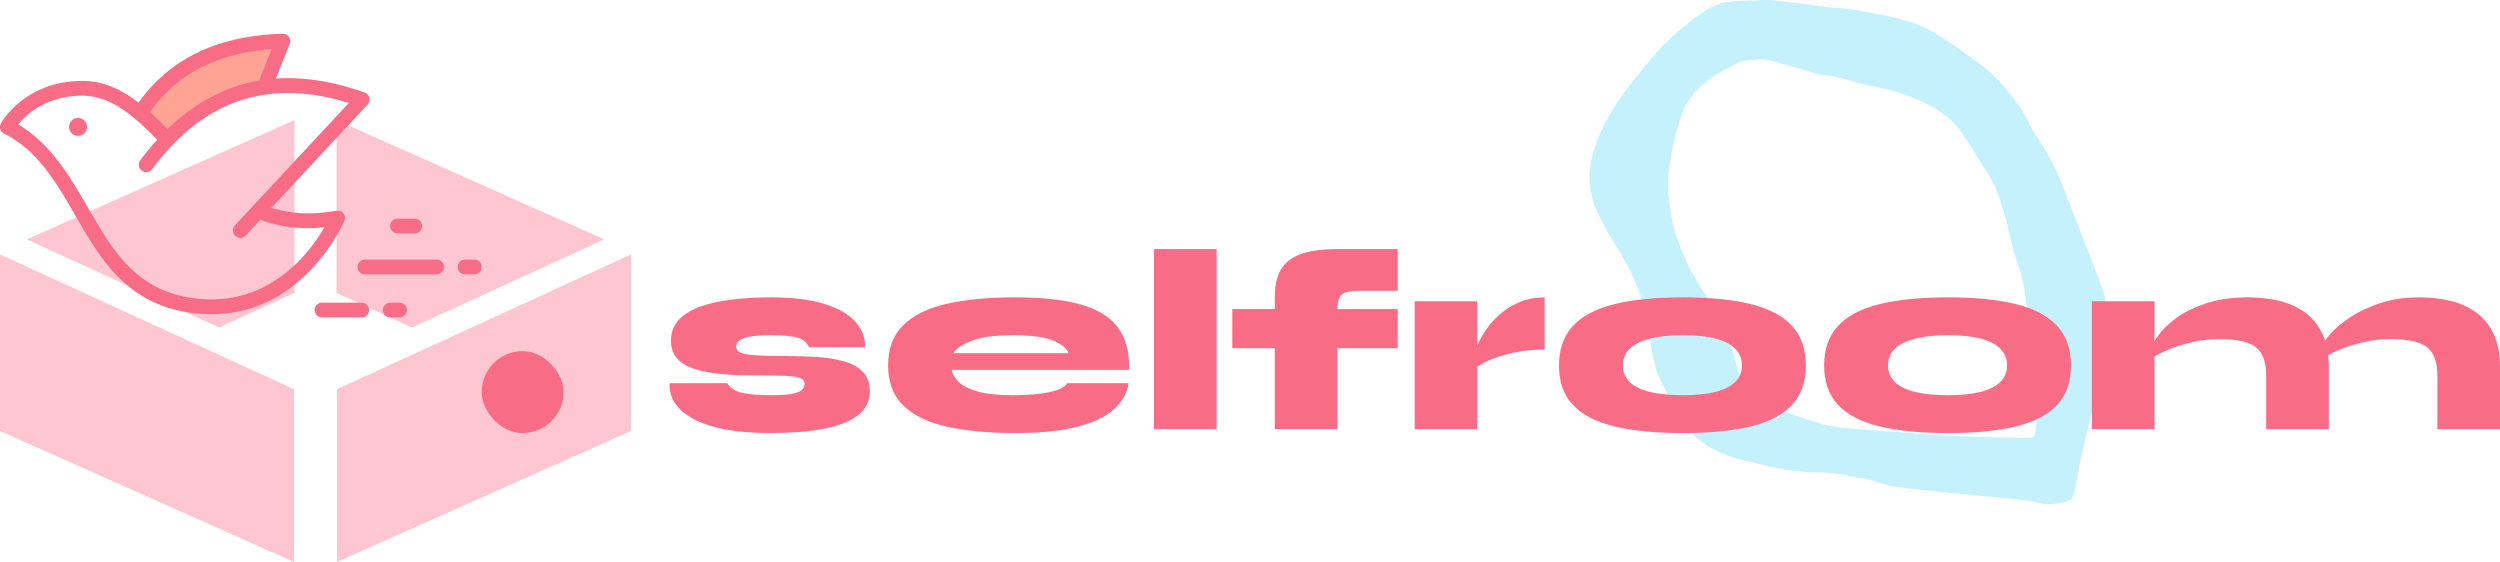 <svg viewBox="402 299.698 519 116.664" width="5000" height="1123.931" xmlns="http://www.w3.org/2000/svg" xmlns:xlink="http://www.w3.org/1999/xlink" preserveAspectRatio="none"><defs></defs><style>.aa50jZKemua0filter-floo {flood-color:#C5F1FC;flood-opacity:0.5;}.ahRLK7x-CCfillColor {fill:#F96C85;fill-opacity:1;}.aIvBcOjHIt0filter-floo {flood-color:#FFA495;flood-opacity:0.5;}.aJDeYnccIEcolors-0 {fill:#F96C85;fill-opacity:1;}.aXBgYIN3rKcolors-0 {fill:#C5F1FC;fill-opacity:1;}.companyName {fill:#F96C85;fill-opacity:1;}.icon1 {fill:#FFA495;fill-opacity:1;}.icon2 {fill:#F96C85;fill-opacity:1;}.icon3 {fill:#FFCBA7;fill-opacity:1;}.icon3-str {stroke:#FFCBA7;stroke-opacity:1;}.icon4 {fill:#FFE4F3;fill-opacity:1;}.icon5 {fill:#FFDE6C;fill-opacity:1;}.icon6 {fill:#FF8F59;fill-opacity:1;}.icon7 {fill:#C5F1FC;fill-opacity:1;}.icon8 {fill:#EABEF1;fill-opacity:1;}.shapeStroke-str {stroke:#FFA495;stroke-opacity:1;}</style><defs>
      <filter
        x="402"
        y="324.638"
        width="131"
        height="91.724"
        id="a50jZKemua"
        filterUnits="userSpaceOnUse"
        primitiveUnits="userSpaceOnUse"
        color-interpolation-filters="sRGB">
        <feMerge><feMergeNode in="SourceGraphic" /></feMerge>
      </filter>
      <filter
        x="402"
        y="299.698"
        width="519"
        height="116.664"
        id="global"
        filterUnits="userSpaceOnUse"
        primitiveUnits="userSpaceOnUse"
        color-interpolation-filters="sRGB">
        <feColorMatrix
                        type="matrix"
                        values="0.333 0.333 0.333 0 0 0.333 0.333 0.333 0 0 0.333 0.333 0.333 0 0 0 0 0 1 0"/>
      </filter></defs><g filter="url(#global)"><g opacity="1" transform="rotate(0 732 299.698)">
<svg width="107.804" height="104.664" x="732" y="299.698" version="1.1" preserveAspectRatio="none" viewBox="19.997 22.409 160.001 155.34">
  <g transform="matrix(1 0 0 1 0 0)"><g><path d="M178.943 115.1c-.19-1.463-.652-2.917-1.172-4.307-1.793-4.798-3.658-9.569-5.512-14.344-2.635-6.79-5.19-13.615-7.974-20.344-1.168-2.823-2.781-5.471-4.297-8.139-1.008-1.774-2.273-3.401-3.296-5.167-1.263-2.179-2.215-4.557-3.619-6.634-3.822-5.658-8.247-10.791-13.853-14.8-1.439-1.03-2.832-2.127-4.292-3.126-5.619-3.848-11.222-7.832-17.889-9.614-5.213-1.393-10.562-2.309-15.884-3.251-2.761-.489-5.599-.521-8.391-.855-6.039-.723-16.839-2.354-19.813-2.079-4.658.432-9.608-.209-13.951 1.522-5.956 2.374-15.807 11.667-17.745 13.91-3.838 4.442-7.575 8.995-11.04 13.732-4.019 5.493-7.275 11.399-9.168 18.062-1.859 6.544-1.208 12.756 1.627 18.737 1.816 3.831 4.041 7.485 6.277 11.098 5.037 8.14 8.395 16.839 9.591 26.384.626 4.998 1.324 10.037 3.737 14.586 2.181 4.112 4.235 8.318 6.758 12.216 4.08 6.303 10.479 9.337 17.442 11.347 1.254.362 2.565.526 3.835.842 5.715 1.422 11.456 2.755 17.361 3.001 4.102.171 8.207.062 12.228 1.158 1.694.462 3.491.534 5.201.948 3.261.79 6.447 2.04 9.746 2.488 7.299.991 14.648 1.619 21.98 2.366 4.649.473 9.307.851 13.952 1.355 2.413.261 4.855.514 7.197 1.109 3.124.794 6.11.458 9.105-.421 1.278-.375 1.984-1.248 2.246-2.6 1.03-5.321 2.003-10.657 3.224-15.936 1.134-4.906 2.566-9.744 3.848-14.616.803-3.055 1.702-6.094 2.314-9.188.489-2.467.4-5.052.939-7.504.902-4.083-.201-7.983-.712-11.936zM69.292 143.604a26.669 26.669 0 0 1-4.164-9.126c-1.684-6.866-4.593-13.163-8.227-19.182-2.509-4.157-5.294-8.213-7.229-12.632-1.928-4.402-3.738-8.936-4.464-13.8-.637-4.264-1.395-8.516-.886-12.828.477-4.048 1.174-8.051 2.179-12.036.64-2.536 1.353-4.961 2.334-7.381 1.527-3.768 4.052-6.557 7.169-9.095 3.081-2.508 6.641-4.05 10.052-5.906.796-.433 6.712-1.272 8.495-.823 2.89.728 5.767 1.511 8.636 2.319 2.508.706 4.998 1.481 7.497 2.22.268.079.546.159.822.172 5.388.266 10.331 2.539 15.564 3.452 4.349.759 8.576 1.939 12.623 3.576 5.474 2.215 10.678 5.079 14.352 9.886 2.255 2.951 4.061 6.245 6.059 9.391.447.705.793 1.482 1.292 2.145 2.963 3.938 4.609 8.449 6.088 13.1 1.726 5.431 2.386 11.106 4.432 16.488 2.19 5.762 2.518 12.007 3.278 18.116.391 3.145 1.194 6.236 1.741 9.364 1.381 7.89 1.459 15.814.49 23.755-.286 2.341-.387 2.561-2.767 2.526-7.308-.108-14.619-.217-21.919-.548-6.497-.294-12.982-.863-19.469-1.349-5.748-.429-11.513-.741-17.23-1.437-2.938-.358-5.837-1.294-8.667-2.229-4.77-1.575-9.473-3.354-14.204-5.052-1.64-.585-2.868-1.664-3.877-3.086z" data-color="1" class="aXBgYIN3rKcolors-0"></path></g></g>
</svg>
</g><g opacity="1" transform="rotate(0 541 351.404)">
<svg width="380" height="38.193" x="541" y="351.404" version="1.1" preserveAspectRatio="none" viewBox="1.583 -27.6 280.577 28.2">
  <g transform="matrix(1 0 0 1 0 0)" class="companyName"><path id="id-D6z1nYkh8" d="M1.60-7.04L1.60-7.04L10.44-7.04Q11-6 12.58-5.60Q14.16-5.20 17.12-5.20L17.12-5.20Q19.40-5.20 20.50-5.44Q21.60-5.68 21.94-6.08Q22.28-6.48 22.28-6.92L22.28-6.92Q22.28-7.60 21.54-7.86Q20.80-8.12 19.04-8.18Q17.28-8.24 14.20-8.24L14.20-8.24Q11.28-8.24 8.98-8.50Q6.68-8.76 5.08-9.34Q3.48-9.92 2.64-10.96Q1.80-12 1.80-13.56L1.80-13.56Q1.80-15.48 3.04-16.78Q4.28-18.08 6.40-18.82Q8.52-19.56 11.30-19.88Q14.08-20.20 17.12-20.20L17.12-20.20Q22.16-20.20 25.36-19.18Q28.56-18.16 30.08-16.44Q31.60-14.72 31.56-12.56L31.56-12.56L22.96-12.56Q22.52-13.60 21.30-14Q20.08-14.40 17.12-14.40L17.12-14.40Q14.32-14.40 13.06-13.98Q11.80-13.56 11.80-12.64L11.80-12.64Q11.80-12.04 12.42-11.74Q13.04-11.44 14.78-11.32Q16.52-11.20 19.88-11.20L19.88-11.20Q22.20-11.20 24.42-11.04Q26.64-10.88 28.42-10.36Q30.20-9.84 31.24-8.76Q32.28-7.68 32.28-5.80L32.28-5.80Q32.28-3.52 30.42-2.10Q28.56-0.68 25.16-0.04Q21.76 0.60 17.12 0.60L17.12 0.60Q13.08 0.60 10.30 0.08Q7.52-0.44 5.76-1.30Q4-2.16 3.06-3.18Q2.12-4.20 1.82-5.22Q1.52-6.24 1.60-7.04Z M62.52-7.04L62.52-7.04L71.96-7.04Q71.60-4.72 69.66-3Q67.72-1.28 64.02-0.34Q60.32 0.60 54.60 0.60L54.60 0.60Q48.56 0.60 44.18-0.36Q39.80-1.32 37.44-3.60Q35.08-5.88 35.08-9.76L35.08-9.76Q35.08-13.60 37.38-15.90Q39.68-18.20 44.04-19.20Q48.40-20.20 54.60-20.20L54.60-20.20Q60.68-20.20 64.56-19.12Q68.44-18.04 70.28-15.62Q72.12-13.20 72.04-9.08L72.04-9.08L44.84-9.08Q45.04-8.04 45.98-7.16Q46.92-6.28 48.90-5.74Q50.88-5.20 54.20-5.20L54.20-5.20Q57.64-5.20 59.86-5.68Q62.08-6.16 62.52-7.04ZM54.20-14.40L54.20-14.40Q49.96-14.40 47.74-13.48Q45.52-12.56 45.12-11.64L45.12-11.64L62.72-11.64Q62.44-12.68 60.48-13.54Q58.52-14.40 54.20-14.40Z M75.84 0L75.84-27.60L85.44-27.60L85.44 0L75.84 0Z M87.84-12.40L87.84-18.40L113.20-18.40L113.20-12.40L87.84-12.40ZM103.96-27.60L103.96-27.60L113.20-27.60L113.20-21.20L107.96-21.20Q106.36-21.24 105.50-21.04Q104.64-20.84 104.30-20.24Q103.96-19.64 103.96-18.40L103.96-18.40L103.96 0L94.36 0L94.36-20.40Q94.36-22.80 95.26-24.40Q96.16-26 98.26-26.80Q100.36-27.60 103.96-27.60Z M115.80 0L115.80-19.60L125.40-19.60L125.40 0L115.80 0ZM135.72-20.20L135.72-12.20Q133.12-12.20 130.96-11.72Q128.80-11.24 127.28-10.58Q125.76-9.92 125-9.28L125-9.28L124.92-11.20Q125.04-12.04 125.56-13.18Q126.08-14.32 126.96-15.54Q127.84-16.76 129.12-17.82Q130.40-18.88 132.06-19.54Q133.72-20.20 135.72-20.20L135.72-20.20Z M156.92 0.60L156.92 0.60Q150.56 0.60 146.34-0.44Q142.12-1.48 140.02-3.76Q137.92-6.04 137.92-9.76L137.92-9.76Q137.92-13.48 140.02-15.78Q142.12-18.08 146.34-19.14Q150.56-20.20 156.92-20.20L156.92-20.20Q163.24-20.20 167.42-19.14Q171.60-18.08 173.68-15.78Q175.76-13.48 175.76-9.76L175.76-9.76Q175.76-6.04 173.68-3.76Q171.60-1.48 167.42-0.44Q163.24 0.60 156.92 0.60ZM156.92-5.20L156.92-5.20Q159.88-5.20 161.88-5.70Q163.88-6.20 164.92-7.22Q165.96-8.24 165.96-9.76L165.96-9.76Q165.96-11.28 164.94-12.32Q163.92-13.36 161.92-13.88Q159.92-14.40 156.92-14.40L156.92-14.40Q153.96-14.40 151.90-13.88Q149.84-13.36 148.78-12.34Q147.72-11.32 147.72-9.76L147.72-9.76Q147.72-8.24 148.76-7.22Q149.80-6.20 151.86-5.70Q153.92-5.20 156.92-5.20Z M197.56 0.60L197.56 0.60Q191.20 0.60 186.98-0.44Q182.76-1.48 180.66-3.76Q178.56-6.04 178.56-9.76L178.56-9.76Q178.56-13.48 180.66-15.78Q182.76-18.08 186.98-19.14Q191.20-20.20 197.56-20.20L197.56-20.20Q203.88-20.20 208.06-19.14Q212.24-18.08 214.32-15.78Q216.40-13.48 216.40-9.76L216.40-9.76Q216.40-6.04 214.32-3.76Q212.24-1.48 208.06-0.44Q203.88 0.60 197.56 0.60ZM197.56-5.20L197.56-5.20Q200.52-5.20 202.52-5.70Q204.52-6.20 205.56-7.22Q206.60-8.24 206.60-9.76L206.60-9.76Q206.60-11.28 205.58-12.32Q204.56-13.36 202.56-13.88Q200.56-14.40 197.56-14.40L197.56-14.40Q194.60-14.40 192.54-13.88Q190.48-13.36 189.42-12.34Q188.36-11.32 188.36-9.76L188.36-9.76Q188.36-8.24 189.40-7.22Q190.44-6.20 192.50-5.70Q194.56-5.20 197.56-5.20Z M219.60 0L219.60-19.60L229.20-19.60L229.20 0L219.60 0ZM243.60-20.20L243.60-20.20Q245.96-20.20 248.16-19.70Q250.36-19.20 252.10-18Q253.84-16.80 254.88-14.72Q255.92-12.64 255.92-9.48L255.92-9.48L255.92 0L246.32 0L246.32-8.28Q246.32-11.28 244.76-12.54Q243.20-13.80 239.12-13.80L239.12-13.80Q236.96-13.80 234.94-13.32Q232.92-12.84 231.32-12.18Q229.72-11.52 228.80-10.88L228.80-10.88L228.72-12.40Q228.88-13.12 229.82-14.42Q230.76-15.72 232.56-17.04Q234.36-18.36 237.10-19.28Q239.84-20.20 243.60-20.20ZM269.84-20.20L269.84-20.20Q272.20-20.20 274.40-19.70Q276.60-19.20 278.34-18Q280.08-16.80 281.12-14.72Q282.16-12.64 282.16-9.48L282.16-9.48L282.16 0L272.56 0L272.56-8.28Q272.56-11.28 271-12.54Q269.44-13.80 265.36-13.80L265.36-13.80Q263.20-13.80 261.18-13.32Q259.16-12.84 257.56-12.18Q255.96-11.52 255.04-10.88L255.04-10.88L254.96-12.80Q255.12-13.40 256.16-14.60Q257.20-15.80 259.10-17.08Q261-18.36 263.70-19.28Q266.40-20.20 269.84-20.20Z"/></g>
</svg>
</g><g opacity="1" transform="rotate(0 502 372.596)">
<svg width="17" height="17" x="502" y="372.596" version="1.1" preserveAspectRatio="none" viewBox="0 0 17 17">
  <defs><rect x="0" y="0" width="17" height="17" rx="50%" ry="50%" id="id-hRLK7x-CC"></rect></defs><use class="ahRLK7x-CCfillColor shapeStroke-str" style="stroke-width:0;" xlink:href="#id-hRLK7x-CC"></use>
</svg>
</g><g opacity="0.39" transform="rotate(0 402 324.638)">
<svg width="131" height="91.724" x="402" y="324.638" version="1.1" preserveAspectRatio="none" viewBox="1 14 97.884 68.537">
  <g transform="matrix(1 0 0 1 0 0)" class="aJDeYnccIEcolors-0"><g><polygon points="1,62.22 1,34.836 46.602,55.735 46.602,82.537  "></polygon><polygon points="53.283,55.735 98.884,34.835 98.884,62.22 53.283,82.537  "></polygon><polygon points="53.203,40.799 53.203,14 94.727,32.498 64.909,46.165  "></polygon><polygon points="5.159,32.498 46.679,14 46.679,40.799 34.976,46.165  "></polygon></g></g>
</svg>
</g><g opacity="1" transform="rotate(0 402 306.698)">
<svg width="100" height="58.898" x="402" y="306.698" version="1.1" preserveAspectRatio="none" viewBox="18.5 51.997 162.999 96.004">
  <g transform="matrix(1 0 0 1 0 0)"><g><path d="M105.564 71.246c.61-.73 1.464-1.271 2.56-1.481l6.091-15.267c-14.987.471-35.335 4.282-48.385 24.603a5.75 5.75 0 0 1 1.35 1.673c.981.167 1.903.581 2.58 1.26 1.483 1.489 3.79 3.271 5.927 3.696.661.131 1.611.006 2.578-.152 3.263-3.162 6.372-6.424 10.73-8.09 3.991-4.136 10.461-6.061 15.914-6.258.227-.008.445-.001.655.016z" data-color="1" class="icon1"></path><path d="M134.661 112.775a2.502 2.502 0 0 0-2.396-.887c-8.424 1.547-15.602.994-21.938-.933l32.559-34.989a2.5 2.5 0 0 0-1.002-4.061c-10.875-3.821-20.756-5.379-30.034-4.73l4.688-11.752a2.5 2.5 0 0 0-.275-2.361 2.548 2.548 0 0 0-2.127-1.064c-13.136.415-23.892 3.221-32.883 8.581-6.219 3.708-11.52 8.638-15.88 14.742-5.71-4.389-11.803-7.355-18.965-7.355-19.336 0-27.262 13.776-27.59 14.363a2.497 2.497 0 0 0 1.059 3.452c11.427 5.752 17.543 16.338 24.019 27.547 8.883 15.376 18.069 31.276 41.72 33.382a49.52 49.52 0 0 0 4.397.198c31.554 0 44.879-31.275 45.016-31.605a2.503 2.503 0 0 0-.368-2.528zm-24.216-55.576l-4.25 10.654c-11.373 1.959-21.749 7.464-30.98 16.403-1.986-2-3.969-3.934-5.983-5.726 9.098-12.91 22.727-19.959 41.213-21.331zm-24.387 84.532c-21.061-1.876-29.207-15.976-37.831-30.903-6.111-10.578-12.416-21.491-23.574-28.127 2.762-3.397 9.553-9.735 21.754-9.735 9.51 0 17.1 6.584 25.332 14.89a91.062 91.062 0 0 0-5.759 6.992 2.5 2.5 0 0 0 .517 3.497 2.502 2.502 0 0 0 3.499-.517c17.417-23.446 39.221-30.801 66.568-22.409L98 116.862a2.5 2.5 0 0 0 1.831 4.202c.67 0 1.34-.268 1.832-.797l4.913-5.28c6.322 2.287 13.451 3.361 21.712 2.518-4.828 8.362-18.13 26.366-42.23 24.226z" data-color="2" class="icon2"></path><path d="M166.229 128.423h-24.225a2.5 2.5 0 1 0 0 5h24.225a2.5 2.5 0 1 0 0-5z" data-color="2" class="icon2"></path><path d="M178.999 128.423h-3.102a2.5 2.5 0 1 0 0 5h3.102a2.5 2.5 0 1 0 0-5z" data-color="2" class="icon2"></path><path d="M153.024 119.567h5.807a2.5 2.5 0 1 0 0-5h-5.807a2.5 2.5 0 1 0 0 5z" data-color="2" class="icon2"></path><path d="M140.895 143.001h-13.44a2.5 2.5 0 1 0 0 5h13.44a2.5 2.5 0 1 0 0-5z" data-color="2" class="icon2"></path><path d="M153.666 143.001h-3.102a2.5 2.5 0 1 0 0 5h3.102a2.5 2.5 0 1 0 0-5z" data-color="2" class="icon2"></path><path d="M47.932 83.525a3.026 3.026 0 1 1-6.052 0 3.026 3.026 0 0 1 6.052 0z" data-color="2" class="icon2"></path></g></g>
</svg>
</g></g></svg>
